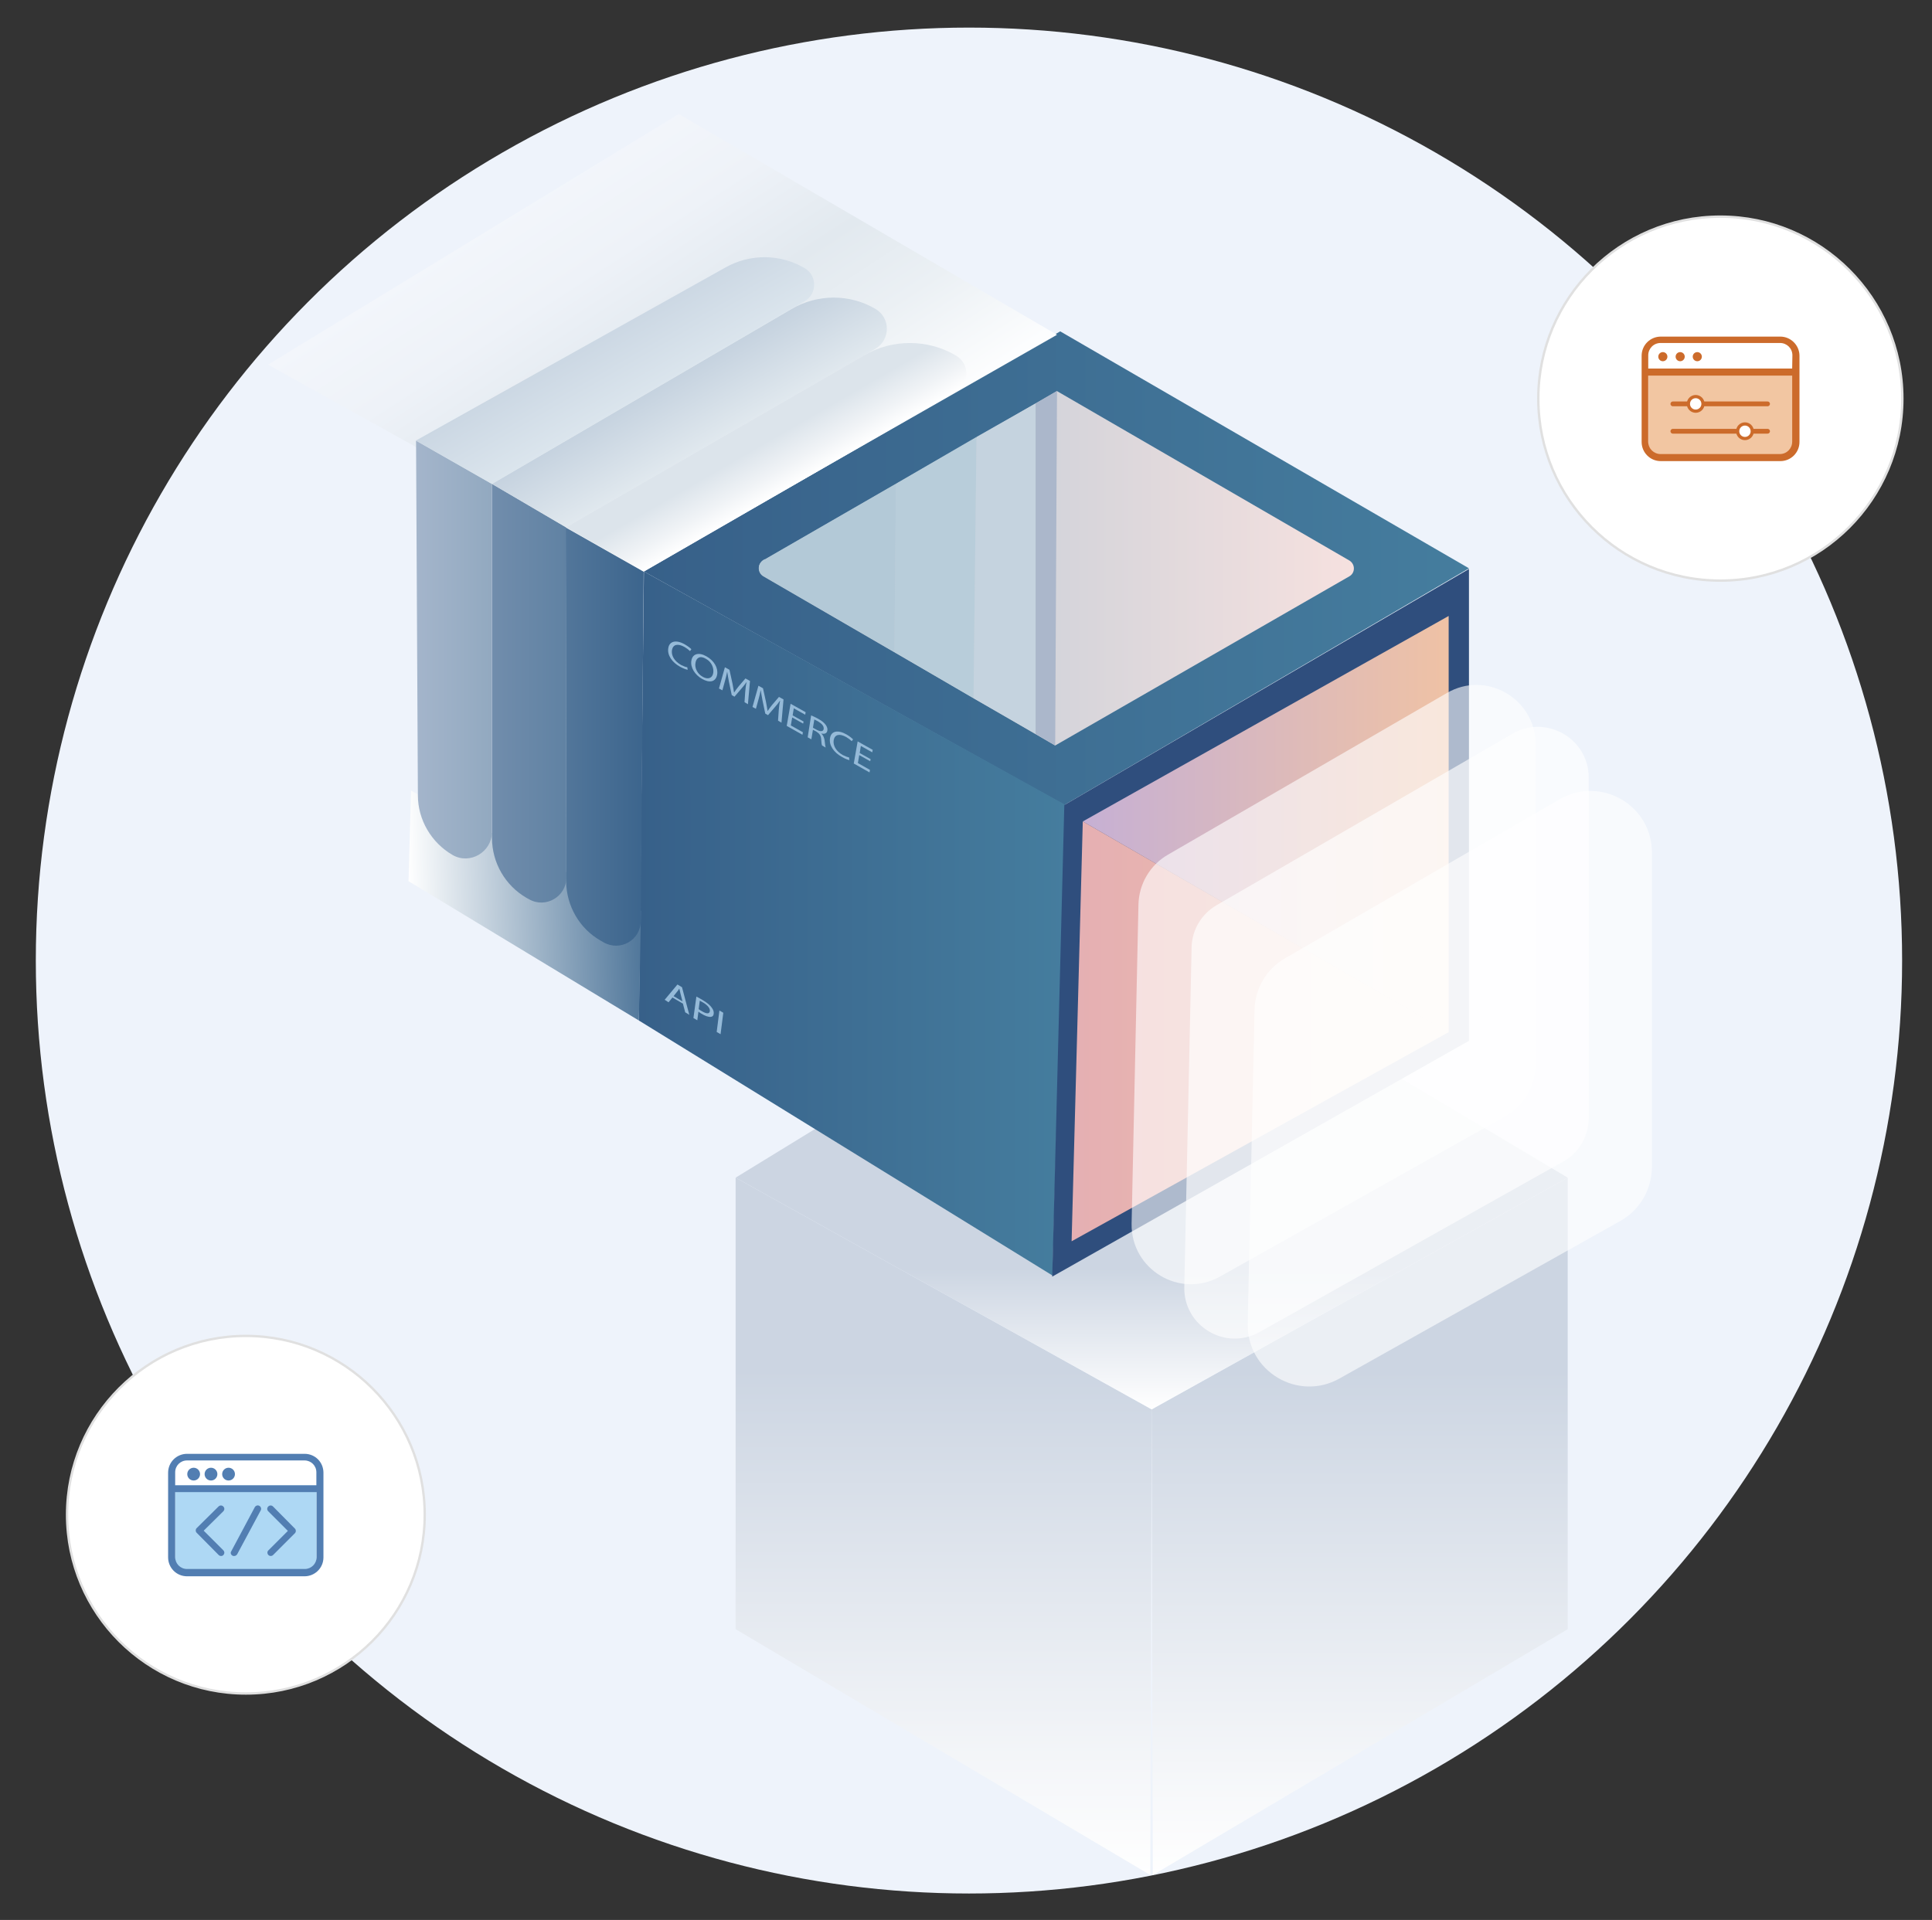 <?xml version="1.0" encoding="utf-8"?>
<!-- Generator: Adobe Illustrator 25.2.3, SVG Export Plug-In . SVG Version: 6.00 Build 0)  -->
<svg version="1.1" id="Layer_1" xmlns="http://www.w3.org/2000/svg" xmlns:xlink="http://www.w3.org/1999/xlink" x="0px" y="0px"
	 viewBox="0 0 847 841.9" style="enable-background:new 0 0 847 841.9;" xml:space="preserve">
<rect x="0" y="0" width="847" height="841.9" fill="#333333" stroke="none"/>
<style type="text/css">
	.st0{fill:#EEF3FB;}
	.st1{fill:url(#SVGID_1_);}
	.st2{fill:url(#SVGID_2_);}
	.st3{fill:url(#SVGID_3_);}
	.st4{fill:url(#SVGID_4_);}
	.st5{fill:url(#SVGID_5_);}
	.st6{fill:url(#SVGID_6_);}
	.st7{fill:#2F4E7D;}
	.st8{fill:url(#SVGID_7_);}
	.st9{fill:url(#SVGID_8_);}
	.st10{fill:url(#SVGID_9_);}
	.st11{opacity:0.61;fill:#FFFFFF;enable-background:new    ;}
	.st12{opacity:0.64;fill:#FFFFFF;enable-background:new    ;}
	.st13{fill:url(#SVGID_10_);}
	.st14{fill:url(#SVGID_11_);}
	.st15{fill:url(#SVGID_12_);}
	.st16{fill:url(#SVGID_13_);}
	.st17{fill:url(#SVGID_14_);}
	.st18{fill:url(#SVGID_15_);}
	.st19{fill:url(#SVGID_16_);}
	.st20{fill:#ABB7CB;}
	.st21{fill:#C5D3DF;}
	.st22{fill:#B8CDDA;}
	.st23{fill:#B3C9D7;}
	.st24{fill:#FFFFFF;}
	.st25{fill:none;stroke:#E0E0E0;stroke-width:1.032;stroke-miterlimit:10;}
	.st26{fill:#AED8F4;}
	.st27{fill:#527EB2;}
	.st28{fill:none;stroke:#E0E0E0;stroke-width:1.05;stroke-miterlimit:10;}
	.st29{fill:#F2C6A2;}
	.st30{fill:#CC6B2B;}
	.st31{fill:none;stroke:#CC6B2B;stroke-width:2.101;stroke-linecap:round;stroke-miterlimit:10;}
	.st32{fill:#FFFFFF;stroke:#CC6B2B;stroke-width:1.414;stroke-linecap:round;stroke-miterlimit:10;}
	.st33{fill:#95BAD8;}
</style>
<circle class="st0" cx="424.8" cy="421.2" r="409.1"/>
<g>
	<g>
		
			<linearGradient id="SVGID_1_" gradientUnits="userSpaceOnUse" x1="91.107" y1="-84.771" x2="91.107" y2="218.193" gradientTransform="matrix(1.01 0 0 1.01 321.757 601.517)">
			<stop  offset="0.276" style="stop-color:#CCD5E2"/>
			<stop  offset="1" style="stop-color:#FFFFFF"/>
		</linearGradient>
		<polygon class="st1" points="504.3,822.2 322.5,714.4 322.5,516.4 504.9,618 		"/>
		
			<linearGradient id="SVGID_2_" gradientUnits="userSpaceOnUse" x1="469.455" y1="-84.351" x2="469.455" y2="218.613" gradientTransform="matrix(-1.01 0 0 1.01 1070.014 601.517)">
			<stop  offset="0.276" style="stop-color:#CCD5E2"/>
			<stop  offset="1" style="stop-color:#FFFFFF"/>
		</linearGradient>
		<polygon class="st2" points="505.4,822.2 687.3,714.4 687.3,516.4 504.9,618 		"/>
		
			<linearGradient id="SVGID_3_" gradientUnits="userSpaceOnUse" x1="559.811" y1="-193.441" x2="559.811" y2="16.32" gradientTransform="matrix(-1.01 0 0 1.01 1070.014 601.517)">
			<stop  offset="0.709" style="stop-color:#CCD5E2"/>
			<stop  offset="1" style="stop-color:#FFFFFF"/>
		</linearGradient>
		<polygon class="st3" points="504.9,618 687.3,516.4 502.3,406.2 322.5,516.4 		"/>
	</g>
	
		<linearGradient id="SVGID_4_" gradientUnits="userSpaceOnUse" x1="-39.088" y1="-349.074" x2="319.25" y2="-349.074" gradientTransform="matrix(1.01 0 0 1.01 321.757 601.517)">
		<stop  offset="0" style="stop-color:#376089"/>
		<stop  offset="1" style="stop-color:#457D9E"/>
	</linearGradient>
	<polygon class="st4" points="466.6,353 282.3,250.6 464.8,145.3 644,249.2 	"/>
	
		<linearGradient id="SVGID_5_" gradientUnits="userSpaceOnUse" x1="10.773" y1="-349.074" x2="269.27" y2="-349.074" gradientTransform="matrix(1.01 0 0 1.01 321.757 601.517)">
		<stop  offset="0" style="stop-color:#B4C8D6"/>
		<stop  offset="0.999" style="stop-color:#F6E1DF"/>
	</linearGradient>
	<path class="st5" d="M462.6,326.9l-128-74.2c-2.6-1.6-2.6-5.4,0-6.9l128.8-74.3l128.2,74.3c2.6,1.6,2.6,5.4,0,6.9L462.6,326.9z"/>
	
		<linearGradient id="SVGID_6_" gradientUnits="userSpaceOnUse" x1="-41.224" y1="-194.688" x2="144.111" y2="-194.688" gradientTransform="matrix(1.01 0 0 1.01 321.757 601.517)">
		<stop  offset="0" style="stop-color:#376089"/>
		<stop  offset="1" style="stop-color:#457D9E"/>
	</linearGradient>
	<polygon class="st6" points="461.4,559.3 280.1,447.5 282.3,250.6 467.2,353 	"/>
	<polygon class="st7" points="644,456.4 461.3,559.8 466.6,353 644,249.5 	"/>
	
		<linearGradient id="SVGID_7_" gradientUnits="userSpaceOnUse" x1="151.463" y1="-237.79" x2="310.357" y2="-237.79" gradientTransform="matrix(1.01 0 0 1.01 321.757 601.517)">
		<stop  offset="0" style="stop-color:#C6B0D4"/>
		<stop  offset="1" style="stop-color:#EFC2A5"/>
	</linearGradient>
	<polygon class="st8" points="474.7,360.2 635.1,270.1 635.1,452.8 	"/>
	
		<linearGradient id="SVGID_8_" gradientUnits="userSpaceOnUse" x1="1291.997" y1="-147.909" x2="1455.751" y2="-147.909" gradientTransform="matrix(-1.01 0 0 1.01 1939.333 601.517)">
		<stop  offset="0" style="stop-color:#EFC1A6"/>
		<stop  offset="1" style="stop-color:#E5AFB3"/>
	</linearGradient>
	<polygon class="st9" points="635.1,452.6 474.7,360.2 469.8,544.3 	"/>
	
		<linearGradient id="SVGID_9_" gradientUnits="userSpaceOnUse" x1="-78.9" y1="-517.655" x2="16.848" y2="-370.217" gradientTransform="matrix(1.01 0 0 1.01 321.757 601.517)">
		<stop  offset="0" style="stop-color:#F3F6FB"/>
		<stop  offset="0.241" style="stop-color:#EEF2F8"/>
		<stop  offset="0.493" style="stop-color:#E2E9EF"/>
		<stop  offset="0.715" style="stop-color:#EBF0F4"/>
		<stop  offset="0.981" style="stop-color:#FCFDFE"/>
	</linearGradient>
	<polygon class="st10" points="117.5,159.9 281,250.9 463.4,146.8 297.6,50 	"/>
	<path class="st11" d="M660.1,489.4l-125.3,70.4c-17.5,9.8-39-3.1-38.7-23.2l3-139.9c0.2-9.1,5.1-17.4,12.9-21.9l122.3-70.9
		c17.2-10.1,38.9,2.5,38.9,22.4v140.4C673.2,476.1,668.2,484.8,660.1,489.4z"/>
	<path class="st12" d="M685.2,509.4l-133,74.7c-15,8.4-33.4-2.6-33-19.8l3.2-148.7c0.1-7.8,4.3-14.8,11-18.7l129.8-75.2
		c14.7-8.5,33.3,2.2,33.3,19.2v149.1C696.5,498.2,692.2,505.6,685.2,509.4z"/>
	<path class="st11" d="M710.5,535.3l-123.3,69.2c-18.2,10.2-40.6-3.2-40.2-24.1l3-137.5c0.2-9.5,5.3-18.1,13.4-22.7l120.3-69.7
		c18-10.4,40.5,2.5,40.5,23.3v138C724.1,521.5,719,530.5,710.5,535.3z"/>
	
		<linearGradient id="SVGID_10_" gradientUnits="userSpaceOnUse" x1="-140.869" y1="-200.703" x2="-40.538" y2="-204.207" gradientTransform="matrix(1.01 0 0 1.01 321.757 601.517)">
		<stop  offset="0" style="stop-color:#FFFFFF"/>
		<stop  offset="5.950000e-02" style="stop-color:#F4F7F9"/>
		<stop  offset="0.981" style="stop-color:#53799C"/>
	</linearGradient>
	<polygon class="st13" points="280.1,447.5 179.1,386.4 180.2,346.7 281,399.5 	"/>
	
		<linearGradient id="SVGID_11_" gradientUnits="userSpaceOnUse" x1="-73.017" y1="-275.946" x2="-39.104" y2="-275.946" gradientTransform="matrix(1.01 0 0 1.01 321.757 601.517)">
		<stop  offset="0" style="stop-color:#52769A"/>
		<stop  offset="1" style="stop-color:#3C658D"/>
	</linearGradient>
	<path class="st14" d="M264.6,413.2l-1.4-0.8c-9.2-5.3-14.8-15.1-15-25.7l-0.2-155.4l34.2,19.4l-1.3,153.2
		C280.9,412.2,271.9,417.4,264.6,413.2z"/>
	
		<linearGradient id="SVGID_12_" gradientUnits="userSpaceOnUse" x1="-105.094" y1="-294.749" x2="-72.82" y2="-294.749" gradientTransform="matrix(1.01 0 0 1.01 321.757 601.517)">
		<stop  offset="0" style="stop-color:#718DAC"/>
		<stop  offset="1" style="stop-color:#6082A3"/>
	</linearGradient>
	<path class="st15" d="M231.9,394.3l-1.1-0.6c-9.3-5.4-15.1-15.4-15.1-26.2V212.2l32.4,19l0.2,153.6
		C248.3,393.2,239.2,398.5,231.9,394.3z"/>
	
		<linearGradient id="SVGID_13_" gradientUnits="userSpaceOnUse" x1="-138.066" y1="-313.744" x2="-105.102" y2="-313.744" gradientTransform="matrix(1.01 0 0 1.01 321.757 601.517)">
		<stop  offset="7.055038e-04" style="stop-color:#A4B5CB"/>
		<stop  offset="1" style="stop-color:#92A9C0"/>
	</linearGradient>
	<path class="st16" d="M198.4,374.9L198.4,374.9c-9.3-5.4-15.2-15.4-15.2-26.2l-0.8-155.5l33.3,19v152.6
		C215.6,373.7,206,379.3,198.4,374.9z"/>
	
		<linearGradient id="SVGID_14_" gradientUnits="userSpaceOnUse" x1="-26.019" y1="-432.241" x2="-9.44" y2="-403.526" gradientTransform="matrix(1.01 0 0 1.01 321.757 601.517)">
		<stop  offset="2.445319e-08" style="stop-color:#C5D2DF"/>
		<stop  offset="1" style="stop-color:#E0E8EE"/>
	</linearGradient>
	<path class="st17" d="M248.1,231.2l-32.4-19l131.3-76.7c11.4-6.6,25.4-6.7,36.7-0.1l0,0c6.8,3.9,6.8,13.6,0,17.6L248.1,231.2z"/>
	
		<linearGradient id="SVGID_15_" gradientUnits="userSpaceOnUse" x1="-58.084" y1="-450.707" x2="-41.697" y2="-422.324" gradientTransform="matrix(1.01 0 0 1.01 321.757 601.517)">
		<stop  offset="7.055038e-04" style="stop-color:#CBD7E3"/>
		<stop  offset="1" style="stop-color:#DBE5ED"/>
	</linearGradient>
	<path class="st18" d="M215.6,212.2l-33.3-19l135.9-76c10.8-6,23.9-5.9,34.6,0.4l0,0c5.5,3.2,5.5,11.3,0,14.5L215.6,212.2z"/>
	
		<linearGradient id="SVGID_16_" gradientUnits="userSpaceOnUse" x1="7.216" y1="-413.116" x2="24.032" y2="-383.99" gradientTransform="matrix(1.01 0 0 1.01 321.757 601.517)">
		<stop  offset="0.345" style="stop-color:#DCE4EB"/>
		<stop  offset="0.742" style="stop-color:#F0F3F6"/>
		<stop  offset="1" style="stop-color:#FFFFFF"/>
	</linearGradient>
	<path class="st19" d="M282.3,250.6l-34.2-19.4l130.7-75.4c12.4-7.2,27.9-7.2,40.3,0.1l0,0c6.1,3.6,6.1,12.3,0,15.8L282.3,250.6z"/>
	<polygon class="st20" points="462.6,326.9 454,321.8 454,176.9 463.4,171.4 	"/>
	<polygon class="st21" points="454,321.8 426.8,306.2 428.1,191.6 454,176.9 	"/>
	<polygon class="st22" points="426.8,306.2 392.1,285.9 392.8,212.1 428.1,191.6 	"/>
	<g>
		<polygon class="st23" points="335.6,245.1 392.8,212.1 392.1,285.9 335.6,253.1 		"/>
		<path class="st23" d="M335.6,245.1c-1.7,0.5-2.9,2.2-2.9,3.9c0,1.9,1.3,3.5,3,4L335.6,245.1z"/>
	</g>
</g>
<g>
	<g>
		<g>
			<circle class="st24" cx="107.8" cy="664.2" r="78.4"/>
			<circle class="st25" cx="107.8" cy="664.2" r="78.4"/>
		</g>
	</g>
	<g>
		<rect x="76.8" y="651.3" class="st26" width="62" height="37.9"/>
		<path class="st27" d="M133.5,637.5H82c-4.5,0-8.3,3.6-8.3,8.3v8.6v28.5c0,4.5,3.6,8.3,8.3,8.3h51.5c4.5,0,8.3-3.6,8.3-8.3v-28.5
			v-8.6C141.8,641.2,138.2,637.5,133.5,637.5z M138.8,682.8c0,2.9-2.3,5.2-5.2,5.2H82c-2.9,0-5.2-2.3-5.2-5.2v-28.5h62L138.8,682.8
			L138.8,682.8z M138.8,651.3h-62v-5.7c0-2.9,2.3-5.2,5.2-5.2h51.5c2.9,0,5.2,2.3,5.2,5.2V651.3z"/>
		<circle class="st27" cx="84.9" cy="646.4" r="2.8"/>
		<circle class="st27" cx="92.5" cy="646.4" r="2.8"/>
		<circle class="st27" cx="100.2" cy="646.4" r="2.8"/>
		<path class="st27" d="M117.7,681.9c0.3,0.3,0.7,0.4,1,0.4s0.7-0.1,1-0.4l9.6-9.6c0.3-0.3,0.4-0.7,0.4-1s-0.1-0.7-0.4-1l-9.6-9.7
			c-0.6-0.6-1.5-0.6-2.1,0s-0.6,1.5,0,2.1l8.6,8.6l-8.6,8.6C117.1,680.4,117.1,681.3,117.7,681.9z"/>
		<path class="st27" d="M95.9,681.9c0.3,0.3,0.7,0.4,1,0.4c0.4,0,0.7-0.1,1-0.4c0.6-0.6,0.6-1.5,0-2.1l-8.6-8.6l8.6-8.5
			c0.6-0.6,0.6-1.5,0-2.1s-1.5-0.6-2.1,0l-9.6,9.5c-0.3,0.3-0.4,0.7-0.4,1s0.1,0.7,0.4,1L95.9,681.9z"/>
		<path class="st27" d="M102,682.2c0.2,0.1,0.4,0.1,0.7,0.1c0.5,0,1-0.3,1.3-0.8l10.3-19.2c0.4-0.7,0.1-1.6-0.6-2
			c-0.7-0.4-1.6-0.1-2,0.6l-10.3,19.3C100.9,680.9,101.2,681.8,102,682.2z"/>
	</g>
</g>
<g>
	<g>
		<g>
			<circle class="st24" cx="754.2" cy="174.8" r="79.8"/>
			<circle class="st28" cx="754.2" cy="174.8" r="79.8"/>
		</g>
	</g>
	<g>
		<rect x="722.7" y="161.6" class="st29" width="63.1" height="38.5"/>
		<path class="st30" d="M780.5,147.6h-52.4c-4.6,0-8.4,3.7-8.4,8.4v8.8v29c0,4.6,3.7,8.4,8.4,8.4h52.4c4.6,0,8.4-3.7,8.4-8.4v-29
			V156C788.9,151.4,785.1,147.6,780.5,147.6z M785.7,193.7c0,2.9-2.3,5.4-5.4,5.4H728c-2.9,0-5.4-2.3-5.4-5.4v-29h63.1L785.7,193.7
			L785.7,193.7z M785.7,161.6h-63.1v-5.8c0-2.9,2.3-5.4,5.4-5.4h52.4c2.9,0,5.4,2.3,5.4,5.4L785.7,161.6L785.7,161.6z"/>
		<circle class="st30" cx="729" cy="156.4" r="2"/>
		<circle class="st30" cx="736.6" cy="156.4" r="2"/>
		<circle class="st30" cx="744.1" cy="156.4" r="2"/>
		<line class="st31" x1="774.9" y1="189.1" x2="733.4" y2="189.1"/>
		<circle class="st32" cx="765" cy="189.1" r="3.2"/>
		<line class="st31" x1="733.4" y1="177.1" x2="774.9" y2="177.1"/>
		<circle class="st32" cx="743.4" cy="177.1" r="3.2"/>
	</g>
</g>
<g>
	<path class="st33" d="M301.5,293.7c-0.6-0.1-1.8-0.5-3.3-1.3c-3.5-1.9-5.8-5.1-5.2-8.3c0.5-3,3.5-3.7,7.3-1.5
		c1.5,0.9,2.5,1.7,2.8,2.1l-0.6,0.8c-0.6-0.6-1.4-1.2-2.4-1.8c-2.9-1.6-5-1.2-5.5,1.3c-0.4,2.4,1,4.9,4,6.6c1,0.5,2,0.9,2.7,1
		L301.5,293.7z"/>
	<path class="st33" d="M314.4,295.8c-0.6,3.4-3.5,3.7-6.6,1.9c-3.2-1.8-5.2-5.1-4.7-8c0.5-3.1,3.3-3.8,6.6-1.9
		C313.1,289.7,314.9,292.9,314.4,295.8z M304.9,290.7c-0.4,2.1,0.7,4.7,3.2,6.1c2.5,1.4,4.3,0.4,4.6-1.8c0.3-1.9-0.6-4.7-3.2-6.1
		C306.9,287.3,305.2,288.5,304.9,290.7z"/>
	<path class="st33" d="M326.7,303.5c0.1-1.4,0.3-3.1,0.6-4.3l-0.1,0c-0.6,0.9-1.3,1.8-2.2,2.8l-3,3.5l-1.2-0.7l-1.2-5.7
		c-0.3-1.7-0.6-3.2-0.8-4.6l0,0c-0.2,1.2-0.6,2.8-1,4.2l-1.1,4l-1.5-0.8l2.6-9.3l2,1.1l1.3,5.9c0.3,1.5,0.5,2.8,0.7,4l0.1,0
		c0.5-0.8,1.1-1.6,1.9-2.6l3-3.5l2,1.1l-0.9,10.2l-1.5-0.9L326.7,303.5z"/>
	<path class="st33" d="M341.4,311.6c0.1-1.4,0.3-3.1,0.6-4.3l-0.1,0c-0.6,0.9-1.3,1.8-2.2,2.8l-3,3.5l-1.2-0.7l-1.2-5.7
		c-0.3-1.7-0.6-3.2-0.8-4.6l0,0c-0.2,1.2-0.6,2.8-1,4.2l-1.1,4l-1.5-0.8l2.6-9.3l2,1.1l1.3,5.9c0.3,1.5,0.5,2.8,0.7,4l0.1,0
		c0.5-0.8,1.1-1.6,1.9-2.6l3-3.5l2,1.1l-0.9,10.2l-1.5-0.9L341.4,311.6z"/>
	<path class="st33" d="M352.1,317.3l-4.8-2.7l-0.6,3.5l5.3,3l-0.2,1.1l-6.9-3.9l1.7-9.7l6.6,3.7l-0.2,1.1l-5-2.8l-0.5,3.1l4.8,2.7
		L352.1,317.3z"/>
	<path class="st33" d="M355.6,313.7c0.8,0.3,2,0.9,3.1,1.5c1.7,0.9,2.7,1.8,3.4,2.8c0.5,0.8,0.8,1.6,0.6,2.4
		c-0.2,1.3-1.4,1.6-2.7,1.2l0,0c0.9,0.8,1.3,1.8,1.5,3c0.2,1.6,0.3,2.7,0.5,3.2l-1.6-0.9c-0.2-0.4-0.3-1.4-0.4-2.8
		c-0.1-1.5-0.7-2.4-2.1-3.3l-1.5-0.8l-0.7,4.2l-1.6-0.9L355.6,313.7z M356.4,319.1l1.6,0.9c1.7,0.9,2.9,0.8,3.1-0.3
		c0.2-1.3-0.8-2.4-2.5-3.4c-0.8-0.4-1.3-0.7-1.6-0.8L356.4,319.1z"/>
	<path class="st33" d="M372.4,333.3c-0.6-0.1-1.8-0.5-3.3-1.4c-3.5-1.9-5.8-5.1-5.2-8.3c0.5-3.1,3.5-3.7,7.3-1.5
		c1.5,0.9,2.4,1.7,2.8,2.1l-0.6,0.8c-0.6-0.6-1.4-1.2-2.4-1.8c-2.9-1.6-5-1.2-5.5,1.3c-0.4,2.4,1,4.9,4,6.6c1,0.5,2,0.9,2.7,1
		L372.4,333.3z"/>
	<path class="st33" d="M381.5,333.8l-4.8-2.7l-0.6,3.5l5.3,3l-0.2,1.1l-6.9-3.9l1.7-9.7l6.6,3.7l-0.2,1.1l-5-2.8l-0.5,3.1l4.8,2.7
		L381.5,333.8z"/>
</g>
<g>
	<path class="st33" d="M294.8,437.4l-1.7,2.1l-1.7-1.1l5.6-6.7l2,1.2l3.2,12.1l-1.8-1.1l-1-3.8L294.8,437.4z M299.2,439.1l-0.9-3.5
		c-0.2-0.8-0.3-1.5-0.5-2.1l0,0c-0.3,0.4-0.5,0.9-0.9,1.3l-1.6,2L299.2,439.1z"/>
	<path class="st33" d="M305.3,437c0.8,0.4,1.9,1,3.2,1.8c1.6,1,2.8,2,3.5,3c0.7,0.9,1,1.8,0.9,2.7c-0.1,0.9-0.5,1.3-1.3,1.4
		c-1,0.1-2.5-0.4-4.1-1.4c-0.5-0.3-1-0.6-1.3-0.9l-0.5,3.8l-1.7-1L305.3,437z M306.3,442.5c0.4,0.3,0.8,0.6,1.4,0.9
		c2,1.2,3.3,1.3,3.5,0c0.2-1.2-1-2.6-2.8-3.7c-0.7-0.4-1.3-0.7-1.6-0.9L306.3,442.5z"/>
	<path class="st33" d="M317.1,444.1l-1.2,9.4l-1.7-1l1.2-9.4L317.1,444.1z"/>
</g>
</svg>
